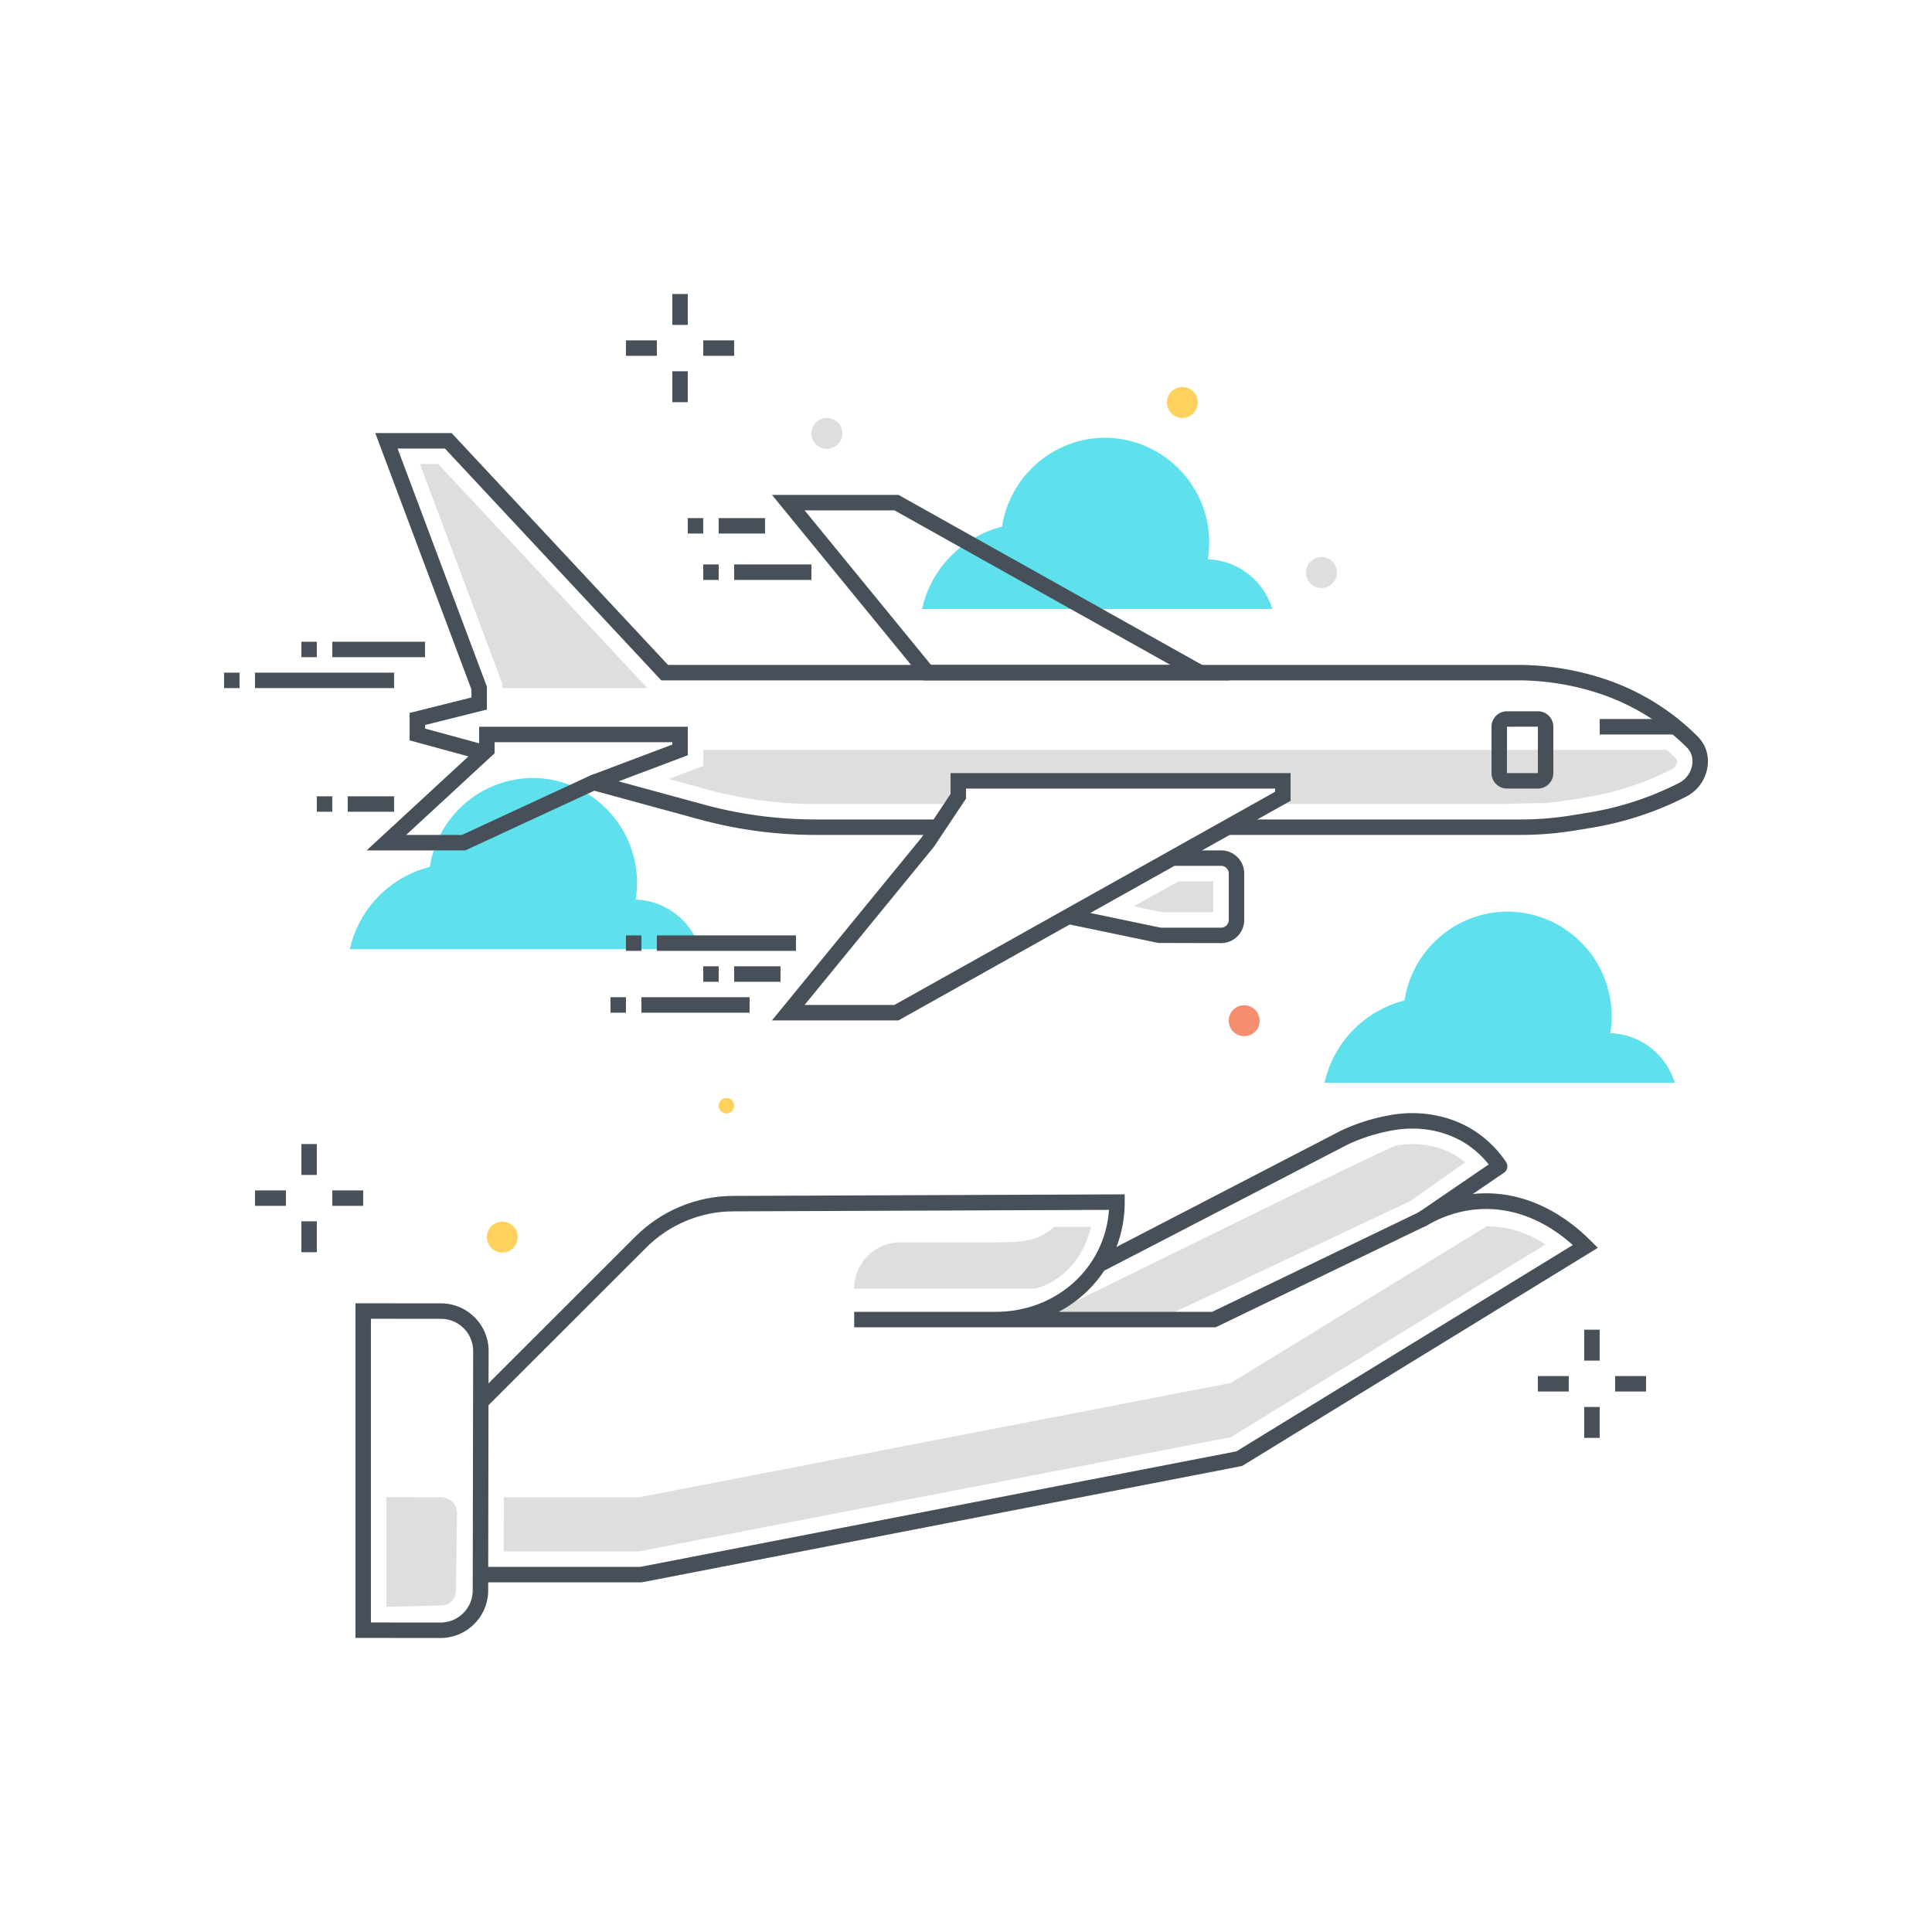 <?xml version="1.0" encoding="utf-8"?><svg xmlns="http://www.w3.org/2000/svg" width="250" height="250" viewBox="0 0 250 250"><g fill="none" fill-rule="evenodd"><path fill="#5FE0ED" d="M171.392 140.112c.357-1.58.961-3.067 1.796-4.4a14.243 14.243 0 0 1 8.557-6.25c.984-6.459 6.524-11.418 13.239-11.501h.171c7.413.092 13.395 6.126 13.395 13.561 0 .739-.062 1.464-.175 2.171 3.948.135 7.243 2.798 8.341 6.419h-45.324"/><path fill="#48515A" d="M38.997 152.038h2v-4h-2zM38.997 162.038h2v-4h-2zM42.997 156.038h4v-2h-4zM32.997 156.038h4v-2h-4zM86.997 42.043h2v-4h-2zM86.997 52.043h2v-4h-2zM90.997 46.043h4v-2h-4zM80.997 46.043h4v-2h-4z"/><path fill="#FFD15D" d="M154.997 52.037a2 2 0 1 1-3.999.001 2 2 0 0 1 3.999-.001m-88 108a2 2 0 1 1-3.999.001 2 2 0 0 1 3.999-.001m28-17a1 1 0 1 1-1.998.002 1 1 0 0 1 1.998-.002"/><path fill="#5FE0ED" d="M119.313 78.798a14.15 14.15 0 0 1 1.795-4.4 14.246 14.246 0 0 1 8.558-6.251c.984-6.459 6.524-11.417 13.239-11.501h.171c7.413.092 13.395 6.127 13.395 13.561 0 .74-.062 1.464-.175 2.171 3.947.135 7.243 2.798 8.341 6.42h-45.324m-74.044 44.026a14.16 14.16 0 0 1 1.795-4.4 14.242 14.242 0 0 1 8.557-6.25c.985-6.459 6.525-11.418 13.239-11.501h.172c7.413.092 13.394 6.126 13.394 13.561 0 .739-.061 1.464-.175 2.171 3.948.134 7.244 2.798 8.342 6.419H45.269"/><path fill="#48515A" d="M204.997 176.062h2v-4h-2zM204.997 186.062h2v-4h-2zM208.997 180.062h4v-2h-4zM198.997 180.062h4v-2h-4z"/><path fill="#DEDEDD" d="M180.804 148.198c3.015-.491 6.023.161 8.252 1.789.183.134.362.273.535.417l-7.065 5-32.654 15.374s-15.969.034-15.75-.028c1.39-.389 45.262-22.321 46.682-22.552M58.997 205.759v.003c0 1.191-.798 1.988-1.989 1.988h-.001l-7.01.164V193.74l7.059.007c.572 0 1.118.227 1.528.639.411.411.553.953.553 1.522l-.14 9.851"/><path fill="#475059" d="M83.056 204.75H61.997v-2h20.868l77.126-14.946 43.531-26.698c-5.758-5.16-12.763-6.109-18.955-2.5l-27.261 13.144h-46.775v-2h18.316c7.888 0 14.14-5.718 14.656-13.194l-48.632.194c-4.171 0-8.258 1.699-11.219 4.659l-20.834 20.814-1.413-1.415 20.833-20.813c3.333-3.333 7.936-5.245 12.629-5.245l50.67-.202v1.004c0 6.189-3.404 11.465-8.534 14.198h19.846l26.781-12.908c7.291-4.254 15.63-2.876 22.233 3.728l.897.897-46.032 28.231-.178.035-77.494 15.017"/><path fill="#475059" d="M142.682 164.408a1 1 0 0 1-.461-1.888l31.303-16.217a25.233 25.233 0 0 1 6.636-2.053c4.066-.664 8.167.251 11.255 2.507a14.26 14.26 0 0 1 3.471 3.608 1 1 0 0 1-.268 1.381l-9.99 6.822a1 1 0 1 1-1.128-1.651l9.14-6.242a12.398 12.398 0 0 0-2.404-2.303c-2.659-1.942-6.215-2.723-9.754-2.148a23.169 23.169 0 0 0-6.075 1.873l-31.266 16.198a.985.985 0 0 1-.459.113m-94.685 45.539l8.997.01h.004a4.17 4.17 0 0 0 4.172-4.157v-.001l.056-30.978a4.172 4.172 0 0 0-4.168-4.165l-9.061-.009v39.3zm9.001 2.01h-.006l-10.995-.012v-43.3l11.063.011c3.403.004 6.169 2.77 6.166 6.168l-.056 30.979c-.004 3.394-2.772 6.154-6.172 6.154z"/><path fill="#DEDEDD" d="M110.532 166.75h23.443c3.587-1 6.27-4 7.203-8h-4.792c-2.096 2-4.691 2-7.539 2h-12.315a6 6 0 0 0-6 6m81.853-8.069l-33.129 20.278-76.583 14.791H65.192l-.013 7h17.494l76.583-14.779 40.741-24.94c-2.419-1.572-5.013-2.351-7.612-2.35M65.003 88.493L54.332 60.037h2.367l27.067 29H65.003v-.544M157.003 114.037v4.001h-6.608l-3.673-.766 5.778-3.235h4.503M91.003 99.112v-2.075H215.697c.381.339.752.688 1.112 1.049.146.146.194.261.194.383 0 .451-.25.858-.651 1.063a37.836 37.836 0 0 1-11.162 3.652l-2.254.365c-.988.161-1.986.281-2.988.362 0 0-7.152.126-4.946.126h-28.999v-3h-42v1.092l-1.273 1.908h-17.228c-4.709 0-9.401-.629-13.946-1.868l-5.027-1.371 4.474-1.686"/><path fill="#475059" d="M196.88 108.037h-37.878v-2h37.878c2.13 0 4.275-.173 6.377-.514l2.253-.364a39.806 39.806 0 0 0 11.751-3.846 3.176 3.176 0 0 0 1.742-2.843 2.44 2.44 0 0 0-.721-1.739 28.731 28.731 0 0 0-11.207-6.949 33.904 33.904 0 0 0-10.752-1.745H85.568l-28-30h-6.122l11.557 30.818v2.962l-8 2v.456l7.263 1.981-.527 1.93-8.736-2.384v-3.544l8-2v-1.038L48.56 56.037h9.877l28 30h109.886c3.877 0 7.707.621 11.384 1.847a30.667 30.667 0 0 1 11.93 7.373c.902.901 1.366 2.021 1.366 3.212a5.17 5.17 0 0 1-2.832 4.625 41.8 41.8 0 0 1-12.341 4.039l-2.254.365c-2.207.357-4.46.539-6.696.539"/><path fill="#475059" d="M104.113 130.037h11.629l49.261-27.586v-.414h-40v1.302l-4.168 6.252-16.722 20.446zm12.15 2H99.892l19.337-23.634 3.774-5.669v-2.697h44v3.586l-50.74 28.414zM207.002 95.038h10v-2h-10z"/><path fill="#475059" d="M199.002 94.035l-4 .002v6h4v-6.002zm0 8.002h-4c-1.103 0-2-.897-2-2v-6c0-1.103.897-2 2-2h4c1.103 0 2 .897 2 2v6c0 1.103-.897 2-2 2zm-40.999 20.001l-8.121-.021-11.828-2.464.409-1.958 11.726 2.443h7.814c.551 0 1-.449 1-1v-6.001c0-.552-.449-1-1-1h-6v-2h6c1.654 0 3 1.345 3 3v6.001c0 1.654-1.346 3-3 3m-37.528-36.001h30.979l-35.712-19.999h-11.629l16.362 19.999zm38.644 2h-39.591L99.892 64.038h16.371l42.856 23.999zm-106.559 20h7.223l16.936-7.841.039.011 10.245-3.862v-.308H64.002v1.438L52.56 108.037zm7.663 2H47.445l14.557-13.438v-2.562h27.001v3.692l-8.955 3.375 10.983 2.995a55.009 55.009 0 0 0 14.471 1.938h15.5v2h-15.5a57.007 57.007 0 0 1-14.998-2.009l-13.607-3.711-16.674 7.72zM82.997 131.038h14v-2h-14zM78.997 131.038h2v-2h-2zM94.997 127.038h6v-2h-6zM90.997 127.038h2v-2h-2zM84.997 123.038h18v-2h-18zM80.997 123.038h2v-2h-2zM44.997 105.038h6v-2h-6zM40.997 105.038h2v-2h-2zM42.997 85.038h12v-2h-12zM38.997 85.038h2v-2h-2zM32.997 89.038h18v-2h-18zM28.997 89.038h2v-2h-2zM92.997 69.038h6v-2h-6zM88.997 69.038h2v-2h-2zM94.997 75.038h10v-2h-10zM90.997 75.038h2v-2h-2z"/><path fill="#DEDEDD" d="M172.997 74.037a2 2 0 1 1-3.999.001 2 2 0 0 1 3.999-.001"/><path fill="#F58E70" d="M162.997 132.037a2 2 0 1 1-3.999.001 2 2 0 0 1 3.999-.001"/><path fill="#DEDEDD" d="M108.997 56.037a2 2 0 1 1-3.999.001 2 2 0 0 1 3.999-.001"/></g></svg>